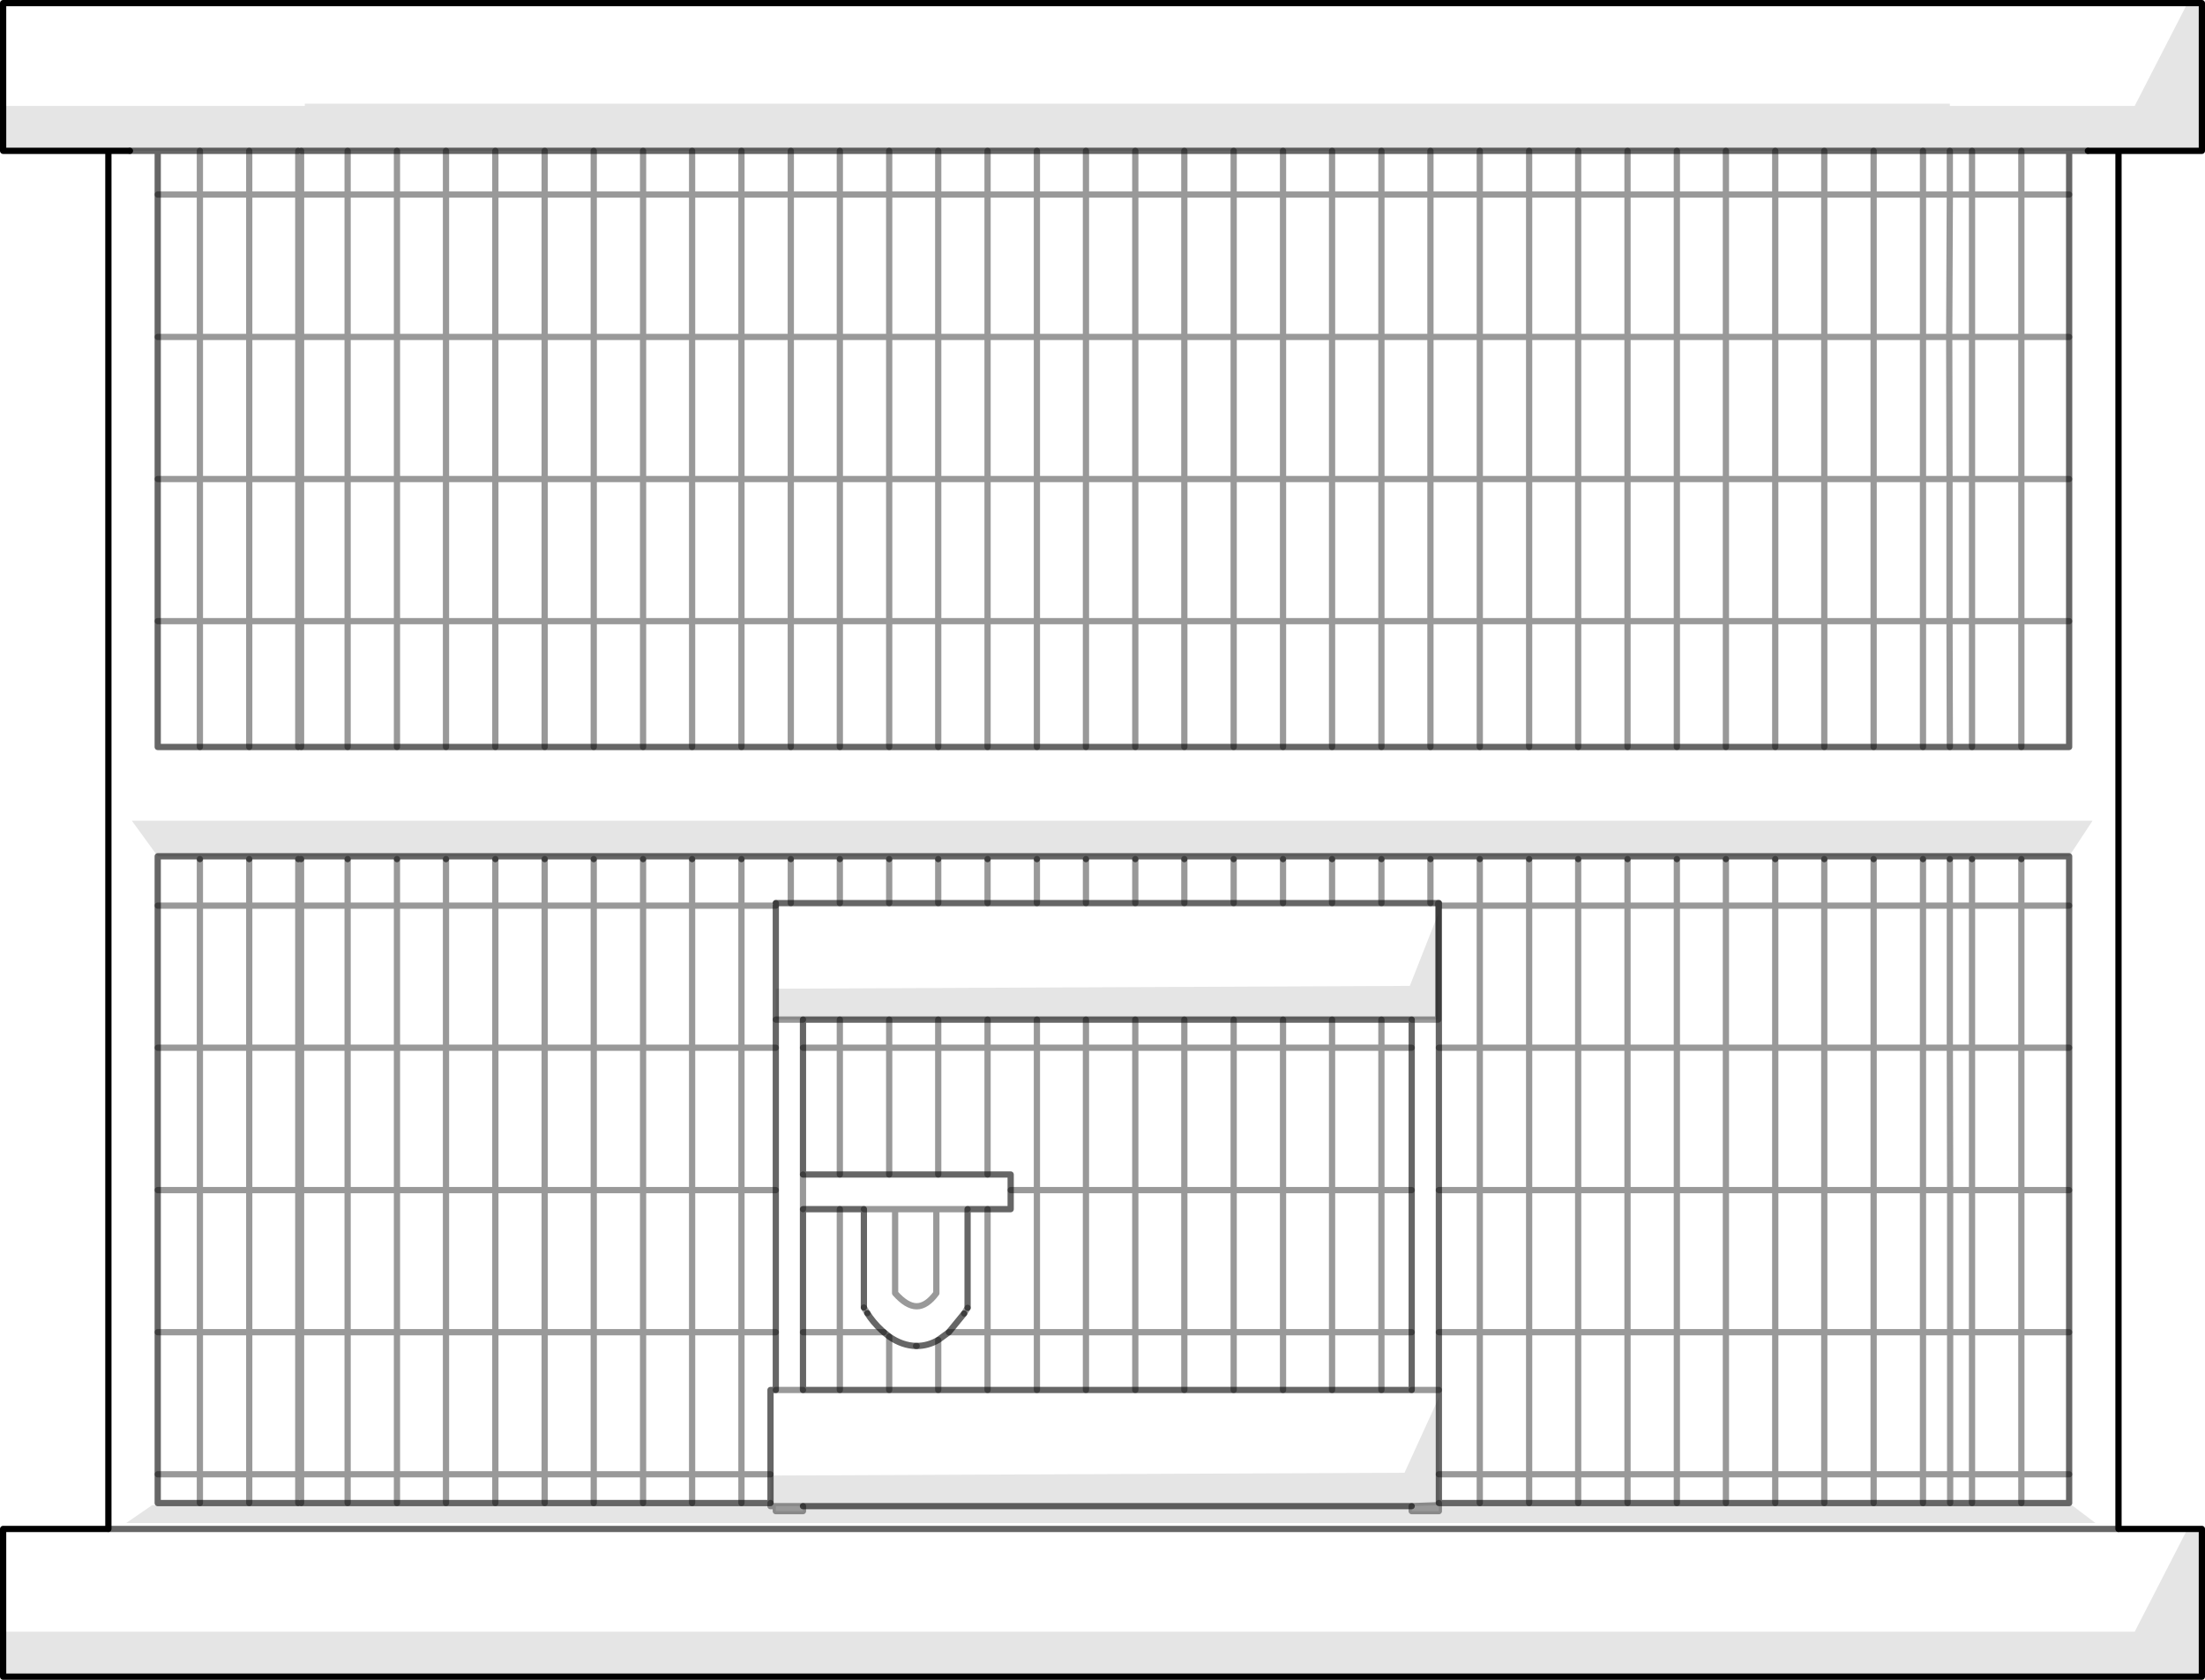 <?xml version="1.0" encoding="UTF-8" standalone="no"?>
<svg xmlns:xlink="http://www.w3.org/1999/xlink" height="268.95px" width="353.0px" xmlns="http://www.w3.org/2000/svg">
  <g transform="matrix(1.0, 0.0, 0.0, 1.0, 176.5, 134.45)">
    <path d="M173.7 -133.95 L165.25 -117.5 135.65 -117.5 135.65 -117.85 -127.7 -117.85 -127.7 -117.5 -176.0 -117.5 -176.0 -133.95 173.7 -133.95 M-159.15 -110.3 L-155.7 -110.3 -151.25 -110.3 -151.25 -103.3 -151.25 -80.5 -151.25 -57.75 -151.25 -35.0 -151.25 -14.85 -144.5 -14.85 -136.6 -14.85 -128.75 -14.85 -128.3 -14.85 -120.85 -14.85 -112.95 -14.85 -105.1 -14.85 -97.2 -14.85 -89.3 -14.85 -81.45 -14.85 -73.55 -14.85 -65.7 -14.85 -57.8 -14.85 -49.9 -14.85 -42.05 -14.85 -34.15 -14.85 -26.3 -14.85 -18.4 -14.85 -10.5 -14.85 -2.65 -14.85 5.25 -14.85 13.1 -14.85 21.0 -14.85 28.9 -14.85 36.75 -14.85 44.65 -14.85 52.5 -14.85 60.4 -14.85 68.3 -14.85 76.15 -14.85 84.05 -14.85 91.95 -14.85 99.8 -14.85 107.7 -14.85 115.55 -14.85 123.45 -14.85 131.35 -14.85 135.65 -14.85 139.2 -14.85 147.1 -14.85 154.75 -14.85 154.75 -35.0 154.75 -57.75 154.75 -80.5 154.75 -103.3 154.75 -110.3 157.75 -110.3 162.65 -110.3 162.65 110.35 173.7 110.35 165.25 126.8 -176.0 126.8 -176.0 110.35 -159.15 110.35 162.65 110.35 -159.15 110.35 -159.15 -110.3 M154.75 10.55 L154.75 2.65 158.5 -3.05 -155.4 -3.05 -151.25 2.65 -151.25 10.55 -151.25 33.3 -151.25 56.1 -151.25 78.85 -151.25 101.6 -151.25 106.2 -144.5 106.2 -136.6 106.2 -128.75 106.2 -128.3 106.2 -120.85 106.2 -112.95 106.2 -105.1 106.2 -97.2 106.2 -89.3 106.2 -81.45 106.2 -73.55 106.2 -65.7 106.2 -57.8 106.2 -53.15 106.2 -53.15 106.55 -152.15 106.55 -156.3 109.4 158.95 109.4 155.2 106.55 53.85 106.55 53.85 106.2 60.4 106.2 68.3 106.2 76.15 106.2 84.05 106.2 91.95 106.2 99.8 106.2 107.7 106.2 115.55 106.2 123.45 106.2 131.35 106.2 135.7 106.2 139.2 106.2 147.1 106.2 154.75 106.2 154.75 101.6 154.75 78.85 154.75 56.1 154.75 33.3 154.75 10.55 M52.5 10.15 L53.75 10.15 53.85 10.15 53.85 10.55 53.85 33.3 53.85 56.1 53.85 78.85 53.85 88.1 49.5 88.1 53.85 88.1 53.85 89.3 48.35 101.35 -53.15 101.8 -53.15 101.6 -53.15 88.1 -52.3 88.1 -47.95 88.1 -52.3 88.1 -52.3 78.85 -52.3 56.1 -52.3 33.3 -52.3 28.8 -47.95 28.8 -47.95 33.3 -47.95 53.6 -42.05 53.6 -34.15 53.6 -26.3 53.6 -18.4 53.6 -14.7 53.6 -14.7 56.1 -14.7 59.15 -18.4 59.15 -21.6 59.15 -26.6 59.15 -21.6 59.15 -21.6 74.95 -22.15 75.85 -24.6 78.85 -26.3 80.1 Q-27.95 81.05 -29.75 81.05 L-29.85 81.05 Q-32.05 81.0 -34.15 79.55 L-35.0 78.85 -35.3 78.6 Q-36.8 77.2 -37.65 75.8 L-38.2 74.9 -38.2 59.15 -42.05 59.15 -47.95 59.15 -47.95 53.6 -47.95 59.15 -47.95 78.85 -47.95 88.1 -42.05 88.1 -34.15 88.1 -26.3 88.1 -18.4 88.1 -10.5 88.1 -2.65 88.1 5.25 88.1 13.1 88.1 21.0 88.1 28.9 88.1 36.75 88.1 44.65 88.1 49.5 88.1 49.5 78.85 49.5 56.1 49.5 33.3 49.5 28.8 53.75 28.8 53.75 11.85 53.75 10.15 53.75 11.85 49.2 23.4 -52.3 23.85 -52.3 10.55 -52.3 10.15 -49.9 10.15 -42.05 10.15 -34.15 10.15 -26.3 10.15 -18.4 10.15 -10.5 10.15 -2.65 10.15 5.25 10.15 13.1 10.15 21.0 10.15 28.9 10.15 36.75 10.15 44.65 10.15 52.5 10.15 M53.85 106.55 L53.85 107.5 49.5 107.5 49.5 106.7 53.85 106.55 M-47.95 106.7 L-47.95 107.5 -52.3 107.5 -52.3 106.7 -47.95 106.7 M-33.2 59.15 L-38.2 59.15 -33.2 59.15 -33.2 72.6 Q-31.35 74.7 -29.75 74.7 -28.15 74.7 -26.6 72.6 L-26.6 59.15 -33.2 59.15" fill="#ffffff" fill-opacity="0.0" fill-rule="evenodd" stroke="none"/>
    <path d="M91.95 -110.3 L84.05 -110.3 76.15 -110.3 68.3 -110.3 60.4 -110.3 52.5 -110.3 44.65 -110.3 36.75 -110.3 28.9 -110.3 21.0 -110.3 13.1 -110.3 5.25 -110.3 -2.65 -110.3 -10.5 -110.3 -18.4 -110.3 -26.3 -110.3 -34.15 -110.3 -42.05 -110.3 -49.9 -110.3 -57.8 -110.3 -65.7 -110.3 -73.55 -110.3 -81.45 -110.3 -89.3 -110.3 -97.2 -110.3 -105.1 -110.3 -112.95 -110.3 -120.85 -110.3 -128.3 -110.3 -128.75 -110.3 -136.6 -110.3 -144.5 -110.3 -151.25 -110.3 -155.7 -110.3 -159.15 -110.3 -176.0 -110.3 -176.0 -117.5 -127.7 -117.5 -127.7 -117.85 135.65 -117.85 135.65 -117.5 165.25 -117.5 173.7 -133.95 176.0 -133.95 176.0 -110.3 162.65 -110.3 157.75 -110.3 154.75 -110.3 147.1 -110.3 139.2 -110.3 135.65 -110.3 131.35 -110.3 123.45 -110.3 115.55 -110.3 107.7 -110.3 99.8 -110.3 91.95 -110.3 M-176.0 126.8 L165.25 126.8 173.7 110.35 176.0 110.35 176.0 134.0 -176.0 134.0 -176.0 126.8 M154.75 2.65 L147.1 2.65 139.2 2.65 135.65 2.65 131.35 2.65 123.45 2.65 115.55 2.65 107.7 2.65 99.8 2.65 91.95 2.65 84.05 2.65 76.15 2.65 68.3 2.65 60.4 2.65 52.5 2.65 44.65 2.65 36.75 2.65 28.9 2.65 21.0 2.65 13.1 2.65 5.25 2.65 -2.65 2.65 -10.5 2.65 -18.4 2.65 -26.3 2.65 -34.15 2.65 -42.05 2.65 -49.9 2.65 -57.8 2.65 -65.7 2.65 -73.55 2.65 -81.45 2.65 -89.3 2.65 -97.2 2.65 -105.1 2.65 -112.95 2.65 -120.85 2.65 -128.3 2.65 -128.75 2.65 -136.6 2.65 -144.5 2.65 -151.25 2.65 -155.4 -3.05 158.5 -3.05 154.75 2.65 M53.85 106.2 L53.85 106.55 155.2 106.55 158.95 109.4 -156.3 109.4 -152.15 106.55 -53.15 106.55 -53.15 106.2 -53.15 101.8 48.35 101.35 53.85 89.3 53.85 101.6 53.85 106.2 M-52.3 23.85 L49.2 23.4 53.75 11.85 53.75 28.8 49.5 28.8 44.65 28.8 36.75 28.8 28.9 28.8 21.0 28.8 13.1 28.8 5.25 28.8 -2.65 28.8 -10.5 28.8 -18.4 28.8 -26.3 28.8 -34.15 28.8 -42.05 28.8 -47.95 28.8 -52.3 28.8 -52.3 23.85 M49.5 106.7 L49.5 107.5 53.85 107.5 53.85 106.55 49.5 106.7 -47.95 106.7 49.5 106.7 M-52.3 106.7 L-52.3 107.5 -47.95 107.5 -47.95 106.7 -52.3 106.7 -53.15 106.7 -53.15 106.55 -53.15 106.7 -52.3 106.7" fill="#000000" fill-opacity="0.102" fill-rule="evenodd" stroke="none"/>
    <path d="M173.7 -133.95 L-176.0 -133.95 -176.0 -117.5 -176.0 -110.3 -159.15 -110.3 -155.7 -110.3 M162.65 -110.3 L176.0 -110.3 176.0 -133.95 173.7 -133.95 M162.65 -110.3 L157.75 -110.3 M173.7 110.35 L162.65 110.35 162.65 -110.3 M-159.15 110.35 L-176.0 110.35 -176.0 126.8 -176.0 134.0 176.0 134.0 176.0 110.35 173.7 110.35 M-159.15 -110.3 L-159.15 110.35" fill="none" stroke="#000000" stroke-linecap="round" stroke-linejoin="round" stroke-width="1.0"/>
    <path d="M84.05 -110.3 L84.05 -103.3 91.95 -103.3 91.95 -110.3 M76.15 -110.3 L76.15 -103.3 84.05 -103.3 84.05 -80.5 91.95 -80.5 91.95 -103.3 99.8 -103.3 99.8 -110.3 M107.7 -110.3 L107.7 -103.3 115.55 -103.3 115.55 -110.3 M107.7 -103.3 L99.8 -103.3 99.8 -80.5 107.7 -80.5 107.7 -103.3 M-128.75 -110.3 L-128.3 -110.3 -128.3 -103.3 -120.85 -103.3 -120.85 -80.5 -112.95 -80.5 -112.95 -103.3 -112.95 -110.3 M123.45 -110.3 L123.45 -103.3 131.35 -103.3 131.35 -110.3 M135.65 -110.3 L135.65 -105.05 135.65 -104.6 135.65 -103.3 139.2 -103.3 139.2 -110.3 M135.65 -103.3 L131.35 -103.3 131.35 -80.5 135.55 -80.5 135.65 -103.3 M-128.3 -14.85 L-128.75 -14.85 -128.75 -35.0 -128.3 -35.0 -128.3 -57.75 -120.85 -57.75 -120.85 -35.0 -112.95 -35.0 -112.95 -14.85 M147.1 -110.3 L147.1 -103.3 154.75 -103.3 M147.1 -103.3 L139.2 -103.3 139.2 -80.5 147.1 -80.5 147.1 -103.3 M123.45 -103.3 L115.55 -103.3 115.55 -80.5 123.45 -80.5 123.45 -103.3 M5.25 -110.3 L5.25 -103.3 13.1 -103.3 13.1 -110.3 M21.0 -110.3 L21.0 -103.3 28.9 -103.3 28.9 -110.3 M28.9 -103.3 L36.75 -103.3 36.75 -110.3 M21.0 -103.3 L13.1 -103.3 13.1 -80.5 21.0 -80.5 21.0 -103.3 M52.5 -103.3 L44.65 -103.3 44.65 -80.5 52.5 -80.5 52.5 -103.3 52.5 -110.3 M44.65 -110.3 L44.65 -103.3 36.75 -103.3 36.75 -80.5 44.65 -80.5 44.65 -57.75 52.5 -57.75 52.5 -80.5 60.4 -80.5 60.4 -103.3 52.5 -103.3 M60.4 -103.3 L60.4 -110.3 M60.4 -103.3 L68.3 -103.3 68.3 -110.3 M76.15 -103.3 L68.3 -103.3 68.3 -80.5 76.15 -80.5 76.15 -103.3 M60.4 -57.75 L52.5 -57.75 52.5 -35.0 60.4 -35.0 60.4 -57.75 60.4 -80.5 68.3 -80.5 68.3 -57.75 76.15 -57.75 76.15 -80.5 84.05 -80.5 84.05 -57.75 91.95 -57.75 91.95 -80.5 99.8 -80.5 99.8 -57.75 107.7 -57.75 107.7 -80.5 115.55 -80.5 115.55 -57.75 123.45 -57.75 123.45 -80.5 131.35 -80.5 131.35 -57.75 135.6 -57.75 135.55 -80.5 139.2 -80.5 139.2 -57.75 147.1 -57.75 147.1 -80.5 154.75 -80.5 M60.4 -57.75 L68.3 -57.75 68.3 -35.0 76.15 -35.0 76.15 -57.75 84.05 -57.75 84.05 -35.0 91.95 -35.0 91.95 -57.75 99.8 -57.75 99.8 -35.0 107.7 -35.0 107.7 -57.75 115.55 -57.75 115.55 -35.0 123.45 -35.0 123.45 -57.75 131.35 -57.75 131.35 -35.0 135.6 -35.0 135.6 -57.75 139.2 -57.75 139.2 -35.0 147.1 -35.0 147.1 -57.75 154.75 -57.75 M28.9 -80.5 L21.0 -80.5 21.0 -57.75 28.9 -57.75 28.9 -80.5 28.9 -103.3 M28.9 -57.75 L36.75 -57.75 36.75 -80.5 28.9 -80.5 M13.1 -80.5 L5.25 -80.5 5.25 -57.75 13.1 -57.75 13.1 -80.5 M21.0 -57.75 L13.1 -57.75 13.1 -35.0 21.0 -35.0 21.0 -57.75 M28.9 -57.75 L28.9 -35.0 36.75 -35.0 36.75 -57.75 44.65 -57.75 44.65 -35.0 52.5 -35.0 52.5 -14.85 M28.9 -14.85 L28.9 -35.0 21.0 -35.0 21.0 -14.85 M13.1 -14.85 L13.1 -35.0 5.25 -35.0 5.25 -14.85 M44.65 -14.85 L44.65 -35.0 36.75 -35.0 36.75 -14.85 M76.15 -14.85 L76.15 -35.0 84.05 -35.0 84.05 -14.85 M68.3 -35.0 L68.3 -14.85 M60.4 -35.0 L68.3 -35.0 M60.4 -14.85 L60.4 -35.0 M5.25 -35.0 L5.25 -57.75 -2.65 -57.75 -2.65 -35.0 5.25 -35.0 M107.7 -35.0 L115.55 -35.0 115.55 -14.85 M91.95 -35.0 L99.8 -35.0 99.8 -14.85 M91.95 -14.85 L91.95 -35.0 M107.7 -14.85 L107.7 -35.0 M147.1 -35.0 L154.75 -35.0 M135.6 -35.0 L139.2 -35.0 139.2 -14.85 M123.45 -35.0 L131.35 -35.0 131.35 -14.85 M123.45 -14.85 L123.45 -35.0 M135.65 -14.85 L135.6 -35.0 M147.1 -14.85 L147.1 -35.0 M5.25 -80.5 L5.25 -103.3 -2.65 -103.3 -2.65 -80.5 5.25 -80.5 M147.1 3.1 L147.1 10.55 154.75 10.55 M53.85 106.2 L53.85 106.55 53.85 107.5 49.5 107.5 49.5 106.7 53.85 106.55 M-53.15 106.55 L-53.15 106.2 M-128.3 106.2 L-128.75 106.2 -128.75 101.6 -128.75 78.85 -128.75 56.1 -128.3 56.1 -128.3 78.85 -120.85 78.85 -120.85 101.6 -112.95 101.6 -112.95 106.2 M135.65 3.1 L135.65 10.55 139.2 10.55 139.2 3.1 M123.45 3.1 L123.45 10.55 131.35 10.55 131.35 3.1 M135.65 10.55 L131.35 10.55 131.35 33.3 135.65 33.3 135.65 10.55 M135.65 33.3 L139.2 33.3 139.2 10.55 147.1 10.55 147.1 33.3 154.75 33.3 M131.35 33.3 L123.45 33.3 123.45 56.1 131.35 56.1 131.35 33.3 M139.2 33.3 L147.1 33.3 147.1 56.1 154.75 56.1 M123.45 33.3 L123.45 10.55 115.55 10.55 115.55 33.3 123.45 33.3 M107.7 3.1 L107.7 10.55 115.55 10.55 115.55 3.1 M99.8 3.1 L99.8 10.55 107.7 10.55 107.7 33.3 115.55 33.3 115.55 56.1 123.45 56.1 123.45 78.85 131.35 78.85 131.35 56.1 135.7 56.1 135.65 33.3 M91.95 3.1 L91.95 10.55 99.8 10.55 99.8 33.3 107.7 33.3 107.7 56.1 115.55 56.1 115.55 78.85 123.45 78.85 123.45 101.6 131.35 101.6 131.35 78.85 135.7 78.85 135.7 56.1 139.2 56.1 139.2 33.3 M84.05 3.1 L84.05 10.55 91.95 10.55 91.95 33.3 99.8 33.3 99.8 56.1 107.7 56.1 107.7 78.85 115.55 78.85 115.55 101.6 123.45 101.6 123.45 106.2 M91.95 33.3 L84.05 33.3 84.05 56.1 91.95 56.1 91.95 33.3 M84.05 33.3 L84.05 10.55 76.15 10.55 76.15 33.3 84.05 33.3 M91.95 56.1 L99.8 56.1 99.8 78.85 107.7 78.85 107.7 101.6 115.55 101.6 115.55 106.2 M91.95 56.1 L91.95 78.85 99.8 78.85 99.8 101.6 107.7 101.6 107.7 106.2 M84.05 56.1 L84.05 78.85 91.95 78.85 91.95 101.6 99.8 101.6 99.8 106.2 M135.7 78.85 L139.2 78.85 139.2 56.1 147.1 56.1 147.1 78.85 154.75 78.85 M139.2 78.85 L147.1 78.85 147.1 101.6 154.75 101.6 M68.3 3.1 L68.3 10.55 76.15 10.55 76.15 3.1 M52.5 3.1 L52.5 10.15 M53.75 10.15 L53.85 10.15 M53.85 10.55 L60.4 10.55 60.4 3.1 M53.75 11.85 L53.75 10.15 M44.65 10.15 L44.65 3.1 M53.75 11.85 L53.75 28.8 49.5 28.8 M49.5 88.1 L53.85 88.1 M53.85 56.1 L60.4 56.1 60.4 33.3 53.85 33.3 M44.65 28.8 L44.65 33.3 49.5 33.3 M76.15 33.3 L68.3 33.3 68.3 56.1 76.15 56.1 76.15 33.3 M60.4 10.55 L68.3 10.55 68.3 33.3 60.4 33.3 60.4 10.55 M36.75 3.1 L36.75 10.15 M28.9 10.15 L28.9 3.1 M21.0 3.1 L21.0 10.15 M-52.3 10.15 L-52.3 10.55 -57.8 10.55 -57.8 33.3 -52.3 33.3 M-52.3 28.8 L-47.95 28.8 M-47.95 33.3 L-42.05 33.3 -42.05 28.8 M5.25 10.15 L5.25 3.1 M13.1 10.15 L13.1 3.1 M5.25 28.8 L5.25 33.3 13.1 33.3 13.1 28.8 M28.9 28.8 L28.9 33.3 36.75 33.3 36.75 28.8 M13.1 33.3 L21.0 33.3 21.0 28.8 M28.9 33.3 L21.0 33.3 21.0 56.1 28.9 56.1 28.9 33.3 M36.75 56.1 L28.9 56.1 28.9 78.85 36.75 78.85 36.75 56.1 36.75 33.3 44.65 33.3 44.65 56.1 49.5 56.1 M13.1 56.1 L5.25 56.1 5.25 78.85 13.1 78.85 13.1 56.1 13.1 33.3 M-47.95 88.1 L-52.3 88.1 M5.25 78.85 L5.25 88.1 M13.1 88.1 L13.1 78.85 21.0 78.85 21.0 56.1 13.1 56.1 M28.9 88.1 L28.9 78.85 21.0 78.85 21.0 88.1 M36.75 88.1 L36.75 78.85 44.65 78.85 44.65 56.1 36.75 56.1 M44.65 78.85 L49.5 78.85 M53.85 101.6 L60.4 101.6 60.4 78.85 53.85 78.85 M44.65 88.1 L44.65 78.85 M76.15 78.85 L68.3 78.85 68.3 101.6 76.15 101.6 76.15 78.85 76.15 56.1 84.05 56.1 M68.3 78.85 L68.3 56.1 60.4 56.1 60.4 78.85 68.3 78.85 M5.25 56.1 L5.25 33.3 -2.65 33.3 -2.65 56.1 5.25 56.1 M68.3 106.2 L68.3 101.6 60.4 101.6 60.4 106.2 M76.15 106.2 L76.15 101.6 84.05 101.6 84.05 78.85 76.15 78.85 M-47.95 106.7 L-47.95 107.5 -52.3 107.5 -52.3 106.7 -53.15 106.7 -53.15 106.55 M147.1 101.6 L147.1 106.2 M139.2 106.2 L139.2 101.6 135.7 101.6 135.7 106.2 M131.35 106.2 L131.35 101.6 135.7 101.6 135.7 78.85 M147.1 101.6 L139.2 101.6 139.2 78.85 M84.05 106.2 L84.05 101.6 91.95 101.6 91.95 106.2 M-73.55 -110.3 L-73.55 -103.3 -65.7 -103.3 -65.7 -110.3 M-49.9 -110.3 L-49.9 -103.3 -42.05 -103.3 -42.05 -110.3 M-65.7 -103.3 L-57.8 -103.3 -57.8 -110.3 M-49.9 -103.3 L-57.8 -103.3 -57.8 -80.5 -49.9 -80.5 -49.9 -103.3 M-26.3 -103.3 L-34.15 -103.3 -34.15 -80.5 -26.3 -80.5 -26.3 -103.3 -26.3 -110.3 M-42.05 -103.3 L-34.15 -103.3 -34.15 -110.3 M-26.3 -103.3 L-18.4 -103.3 -18.4 -110.3 M-10.5 -103.3 L-18.4 -103.3 -18.4 -80.5 -10.5 -80.5 -10.5 -103.3 -10.5 -110.3 M-10.5 -103.3 L-2.65 -103.3 -2.65 -110.3 M-151.25 -103.3 L-144.5 -103.3 -144.5 -110.3 M-136.6 -110.3 L-136.6 -103.3 -128.75 -103.3 -128.75 -110.3 M-128.75 -103.3 L-128.3 -103.3 -128.3 -80.5 -120.85 -80.5 -120.85 -57.75 -112.95 -57.75 -112.95 -80.5 -105.1 -80.5 -105.1 -57.75 -97.2 -57.75 -97.2 -80.5 -97.2 -103.3 -89.3 -103.3 -89.3 -110.3 M-144.5 -103.3 L-136.6 -103.3 -136.6 -80.5 -128.75 -80.5 -128.75 -103.3 M-120.85 -110.3 L-120.85 -103.3 -112.95 -103.3 -105.1 -103.3 -105.1 -110.3 M-81.45 -110.3 L-81.45 -103.3 -73.55 -103.3 -73.55 -80.5 -65.7 -80.5 -65.7 -103.3 M-81.45 -103.3 L-89.3 -103.3 -89.3 -80.5 -81.45 -80.5 -81.45 -103.3 M-97.2 -110.3 L-97.2 -103.3 -105.1 -103.3 -105.1 -80.5 -97.2 -80.5 -89.3 -80.5 -89.3 -57.75 -81.45 -57.75 -81.45 -80.5 -73.55 -80.5 -73.55 -57.75 -65.7 -57.75 -65.7 -80.5 -57.8 -80.5 -57.8 -57.75 -49.9 -57.75 -49.9 -80.5 -42.05 -80.5 -42.05 -103.3 M-105.1 -57.75 L-112.95 -57.75 -112.95 -35.0 -105.1 -35.0 -105.1 -57.75 M-89.3 -57.75 L-97.2 -57.75 -97.2 -35.0 -89.3 -35.0 -89.3 -57.75 M-128.75 -80.5 L-128.3 -80.5 -128.3 -57.75 -128.75 -57.75 -128.75 -35.0 -136.6 -35.0 -136.6 -57.75 -128.75 -57.75 -128.75 -80.5 M-151.25 -57.75 L-144.5 -57.75 -144.5 -80.5 -151.25 -80.5 M-136.6 -80.5 L-136.6 -57.75 -144.5 -57.75 -144.5 -35.0 -136.6 -35.0 -136.6 -14.85 M-144.5 -103.3 L-144.5 -80.5 -136.6 -80.5 M-151.25 -35.0 L-144.5 -35.0 -144.5 -14.85 M-120.85 -14.85 L-120.85 -35.0 -128.3 -35.0 -128.3 -14.85 M-89.3 -35.0 L-81.45 -35.0 -81.45 -57.75 -73.55 -57.75 -73.55 -35.0 -65.7 -35.0 -65.7 -57.75 -57.8 -57.75 -57.8 -35.0 -49.9 -35.0 -49.9 -57.75 -42.05 -57.75 -42.05 -80.5 -34.15 -80.5 -34.15 -57.75 -26.3 -57.75 -26.3 -80.5 -18.4 -80.5 -18.4 -57.75 -10.5 -57.75 -10.5 -80.5 -2.65 -80.5 -2.65 -57.75 -10.5 -57.75 -10.5 -35.0 -2.65 -35.0 -2.65 -14.85 M-81.45 -14.85 L-81.45 -35.0 -73.55 -35.0 -73.55 -14.85 M-97.2 -14.85 L-97.2 -35.0 -105.1 -35.0 -105.1 -14.85 M-89.3 -35.0 L-89.3 -14.85 M-26.3 -57.75 L-18.4 -57.75 -18.4 -35.0 -10.5 -35.0 -10.5 -14.85 M-42.05 -14.85 L-42.05 -35.0 -49.9 -35.0 -49.9 -14.85 M-57.8 -35.0 L-57.8 -14.85 M-65.7 -14.85 L-65.7 -35.0 -57.8 -35.0 M-34.15 -57.75 L-34.15 -35.0 -26.3 -35.0 -26.3 -57.75 M-18.4 -35.0 L-18.4 -14.85 M-18.4 -35.0 L-26.3 -35.0 -26.3 -14.85 M-34.15 -14.85 L-34.15 -35.0 -42.05 -35.0 -42.05 -57.75 -34.15 -57.75 M-2.65 3.1 L-2.65 10.15 M-10.5 10.15 L-10.5 3.1 M-18.4 3.1 L-18.4 10.15 M-34.15 3.1 L-34.15 10.15 M-26.3 10.15 L-26.3 3.1 M-34.15 28.8 L-34.15 33.3 -26.3 33.3 -26.3 28.8 M-2.65 28.8 L-2.65 33.3 -10.5 33.3 -10.5 56.1 -2.65 56.1 -2.65 78.85 5.25 78.85 M-18.4 28.8 L-18.4 33.3 -10.5 33.3 -10.5 28.8 M-18.4 53.6 L-18.4 33.3 -26.3 33.3 -26.3 53.6 M-14.7 56.1 L-10.5 56.1 -10.5 78.85 -2.65 78.85 -2.65 88.1 M-42.05 10.15 L-42.05 3.1 M-49.9 10.15 L-49.9 3.1 M-57.8 3.1 L-57.8 10.55 -65.7 10.55 -65.7 3.1 M-73.55 3.1 L-73.55 10.55 -65.7 10.55 -65.7 33.3 -73.55 33.3 -73.55 56.1 -65.7 56.1 -65.7 33.3 -57.8 33.3 -57.8 56.1 -52.3 56.1 M-73.55 33.3 L-73.55 10.55 -81.45 10.55 -81.45 33.3 -73.55 33.3 M-65.7 56.1 L-57.8 56.1 -57.8 78.85 -52.3 78.85 M-47.95 53.6 L-47.95 59.15 M-38.2 59.15 L-33.2 59.15 -26.6 59.15 -21.6 59.15 M-65.7 78.85 L-73.55 78.85 -73.55 101.6 -65.7 101.6 -65.7 78.85 -65.7 56.1 M-42.05 88.1 L-42.05 78.85 -47.95 78.85 M-42.05 78.85 L-42.05 59.15 M-65.7 78.85 L-57.8 78.85 -57.8 101.6 -53.15 101.6 M-73.55 78.85 L-73.55 56.1 -81.45 56.1 -81.45 78.85 -73.55 78.85 M-26.6 59.15 L-26.6 72.6 Q-28.15 74.7 -29.75 74.7 -31.35 74.7 -33.2 72.6 L-33.2 59.15 M-21.6 74.95 L-22.15 75.85 M-24.6 78.85 L-18.4 78.85 -18.4 59.15 M-26.3 80.1 L-26.3 88.1 M-29.75 81.05 L-29.85 81.05 M-34.15 79.55 L-34.15 88.1 M-37.65 75.8 L-38.2 74.9 M-35.0 78.85 L-42.05 78.85 M-18.4 78.85 L-10.5 78.85 -10.5 88.1 M-18.4 78.85 L-18.4 88.1 M-42.05 53.6 L-42.05 33.3 -34.15 33.3 -34.15 53.6 M-89.3 3.1 L-89.3 10.55 -81.45 10.55 -81.45 3.1 M-105.1 3.1 L-105.1 10.55 -97.2 10.55 -97.2 3.1 M-89.3 10.55 L-97.2 10.55 -97.2 33.3 -89.3 33.3 -89.3 10.55 M-120.85 3.1 L-120.85 10.55 -112.95 10.55 -112.95 3.1 M-112.95 10.55 L-105.1 10.55 -105.1 33.3 -97.2 33.3 -97.2 56.1 -89.3 56.1 -89.3 33.3 -81.45 33.3 -81.45 56.1 -89.3 56.1 -89.3 78.85 -81.45 78.85 -81.45 101.6 -73.55 101.6 -73.55 106.2 M-105.1 33.3 L-112.95 33.3 -112.95 56.1 -105.1 56.1 -105.1 33.3 M-112.95 33.3 L-120.85 33.3 -120.85 56.1 -112.95 56.1 -112.95 78.85 -105.1 78.85 -105.1 56.1 -97.2 56.1 -97.2 78.85 -89.3 78.85 -89.3 101.6 -81.45 101.6 -81.45 106.2 M-112.95 10.55 L-112.95 33.3 M-120.85 33.3 L-120.85 10.55 -128.3 10.55 -128.3 33.3 -120.85 33.3 M-128.75 3.1 L-128.75 10.55 -128.3 10.55 -128.3 3.1 M-136.6 3.1 L-136.6 10.55 -128.75 10.55 -128.75 33.3 -128.3 33.3 -128.3 56.1 -120.85 56.1 -120.85 78.85 -112.95 78.85 -112.95 101.6 -105.1 101.6 -105.1 78.85 -97.2 78.85 -97.2 101.6 -89.3 101.6 -89.3 106.2 M-151.25 10.55 L-144.5 10.55 -144.5 3.1 M-151.25 33.3 L-144.5 33.3 -144.5 10.55 -136.6 10.55 -136.6 33.3 -128.75 33.3 -128.75 56.1 -136.6 56.1 -136.6 78.85 -128.75 78.85 -128.3 78.85 -128.3 101.6 -120.85 101.6 -120.85 106.2 M-136.6 33.3 L-144.5 33.3 -144.5 56.1 -136.6 56.1 -136.6 33.3 M-151.25 78.85 L-144.5 78.85 -144.5 56.1 -151.25 56.1 M-144.5 78.85 L-136.6 78.85 -136.6 101.6 -128.75 101.6 -128.3 101.6 -128.3 106.2 M-97.2 106.2 L-97.2 101.6 -105.1 101.6 -105.1 106.2 M-136.6 101.6 L-136.6 106.2 M-144.5 106.2 L-144.5 101.6 -151.25 101.6 M-144.5 78.85 L-144.5 101.6 -136.6 101.6 M-57.8 106.2 L-57.8 101.6 -65.7 101.6 -65.7 106.2 M-52.3 106.7 L-47.95 106.7" fill="none" stroke="#000000" stroke-linecap="round" stroke-linejoin="round" stroke-opacity="0.4" stroke-width="1.0"/>
    <path d="M91.95 -110.3 L84.05 -110.3 76.15 -110.3 68.3 -110.3 60.4 -110.3 52.5 -110.3 44.65 -110.3 36.75 -110.3 28.9 -110.3 21.0 -110.3 13.1 -110.3 5.25 -110.3 -2.65 -110.3 -10.5 -110.3 -18.4 -110.3 -26.3 -110.3 -34.15 -110.3 -42.05 -110.3 -49.9 -110.3 -57.8 -110.3 -65.7 -110.3 -73.55 -110.3 -81.45 -110.3 -89.3 -110.3 -97.2 -110.3 -105.1 -110.3 -112.95 -110.3 -120.85 -110.3 -128.3 -110.3 M99.8 -110.3 L91.95 -110.3 M115.55 -110.3 L107.7 -110.3 99.8 -110.3 M-155.7 -110.3 L-151.25 -110.3 -144.5 -110.3 -136.6 -110.3 -128.75 -110.3 M131.35 -110.3 L123.45 -110.3 115.55 -110.3 M139.2 -110.3 L135.65 -110.3 131.35 -110.3 M157.75 -110.3 L154.75 -110.3 154.75 -103.3 154.75 -80.5 154.75 -57.75 154.75 -35.0 154.75 -14.85 147.1 -14.85 139.2 -14.85 135.65 -14.85 131.35 -14.85 123.45 -14.85 115.55 -14.85 107.7 -14.85 99.8 -14.85 91.95 -14.85 84.05 -14.85 76.15 -14.85 68.3 -14.85 60.4 -14.85 52.5 -14.85 44.65 -14.85 36.75 -14.85 28.9 -14.85 21.0 -14.85 13.1 -14.85 5.25 -14.85 -2.65 -14.85 -10.5 -14.85 -18.4 -14.85 -26.3 -14.85 -34.15 -14.85 -42.05 -14.85 -49.9 -14.85 -57.8 -14.85 -65.7 -14.85 -73.55 -14.85 -81.45 -14.85 -89.3 -14.85 -97.2 -14.85 -105.1 -14.85 -112.95 -14.85 -120.85 -14.85 -128.3 -14.85 M-128.75 -14.85 L-136.6 -14.85 -144.5 -14.85 -151.25 -14.85 -151.25 -35.0 -151.25 -57.75 -151.25 -80.5 -151.25 -103.3 -151.25 -110.3 M154.75 -110.3 L147.1 -110.3 139.2 -110.3 M162.65 110.35 L-159.15 110.35 M154.75 10.55 L154.75 2.65 147.1 2.65 147.1 3.1 M154.75 10.55 L154.75 33.3 154.75 56.1 154.75 78.85 154.75 101.6 154.75 106.2 147.1 106.2 139.2 106.2 135.7 106.2 131.35 106.2 123.45 106.2 115.55 106.2 107.7 106.2 99.8 106.2 91.95 106.2 84.05 106.2 76.15 106.2 68.3 106.2 60.4 106.2 53.85 106.2 53.85 101.6 53.85 89.3 53.85 88.1 53.85 78.85 53.85 56.1 53.85 33.3 53.85 10.55 53.85 10.15 M-53.15 106.2 L-57.8 106.2 -65.7 106.2 -73.55 106.2 -81.45 106.2 -89.3 106.2 -97.2 106.2 -105.1 106.2 -112.95 106.2 -120.85 106.2 -128.3 106.2 M-128.75 106.2 L-136.6 106.2 -144.5 106.2 -151.25 106.2 -151.25 101.6 -151.25 78.85 -151.25 56.1 -151.25 33.3 -151.25 10.55 -151.25 2.65 -144.5 2.65 -136.6 2.65 -128.75 2.65 -128.3 2.65 -120.85 2.65 -112.95 2.65 -105.1 2.65 -97.2 2.65 -89.3 2.65 -81.45 2.65 -73.55 2.65 -65.7 2.65 -57.8 2.65 -49.9 2.65 -42.05 2.65 -34.15 2.65 -26.3 2.65 -18.4 2.65 -10.5 2.65 -2.65 2.65 5.25 2.65 13.1 2.65 21.0 2.65 28.9 2.65 36.75 2.65 44.65 2.65 52.5 2.65 60.4 2.65 68.3 2.65 76.15 2.65 84.05 2.65 91.95 2.65 99.8 2.65 107.7 2.65 107.7 3.1 M139.2 3.1 L139.2 2.65 135.65 2.65 135.65 3.1 M131.35 3.1 L131.35 2.65 123.45 2.65 123.45 3.1 M135.65 2.65 L131.35 2.65 M139.2 2.65 L147.1 2.65 M115.55 2.65 L107.7 2.65 M115.55 3.1 L115.55 2.65 123.45 2.65 M99.8 2.65 L99.8 3.1 M91.95 3.1 L91.95 2.65 M84.05 2.65 L84.05 3.1 M76.15 3.1 L76.15 2.65 M68.3 2.65 L68.3 3.1 M60.4 3.1 L60.4 2.65 M52.5 2.65 L52.5 3.1 M52.5 10.15 L53.75 10.15 M44.65 3.1 L44.65 2.65 M49.5 28.8 L49.5 33.3 49.5 56.1 49.5 78.85 49.5 88.1 44.65 88.1 36.75 88.1 28.9 88.1 21.0 88.1 13.1 88.1 5.25 88.1 -2.65 88.1 -10.5 88.1 -18.4 88.1 -26.3 88.1 -34.15 88.1 -42.05 88.1 -47.95 88.1 -47.95 78.85 -47.95 59.15 -42.05 59.15 -38.2 59.15 -38.2 74.9 M44.65 10.15 L52.5 10.15 M-47.95 28.8 L-42.05 28.8 -34.15 28.8 -26.3 28.8 -18.4 28.8 -10.5 28.8 -2.65 28.8 5.25 28.8 13.1 28.8 21.0 28.8 28.9 28.8 36.75 28.8 44.65 28.8 49.5 28.8 M36.75 10.15 L44.65 10.15 M36.75 2.65 L36.75 3.1 M21.0 10.15 L28.9 10.15 36.75 10.15 M28.9 3.1 L28.9 2.65 M21.0 2.65 L21.0 3.1 M21.0 10.15 L13.1 10.15 5.25 10.15 -2.65 10.15 -10.5 10.15 -18.4 10.15 -26.3 10.15 -34.15 10.15 -42.05 10.15 -49.9 10.15 -52.3 10.15 M-52.3 10.55 L-52.3 23.85 -52.3 28.8 -52.3 33.3 -52.3 56.1 -52.3 78.85 -52.3 88.1 -53.15 88.1 -53.15 101.6 M-47.95 28.8 L-47.95 33.3 -47.95 53.6 -42.05 53.6 -34.15 53.6 -26.3 53.6 -18.4 53.6 -14.7 53.6 -14.7 56.1 -14.7 59.15 -18.4 59.15 -21.6 59.15 -21.6 74.95 M5.25 3.1 L5.25 2.65 M13.1 3.1 L13.1 2.65 M49.5 106.7 L-47.95 106.7 M-2.65 2.65 L-2.65 3.1 M-10.5 3.1 L-10.5 2.65 M-18.4 2.65 L-18.4 3.1 M-34.15 2.65 L-34.15 3.1 M-26.3 3.1 L-26.3 2.65 M-42.05 3.1 L-42.05 2.65 M-49.9 3.1 L-49.9 2.65 M-57.8 2.65 L-57.8 3.1 M-73.55 2.65 L-73.55 3.1 M-65.7 3.1 L-65.7 2.65 M-22.15 75.85 L-24.6 78.85 -26.3 80.1 Q-27.95 81.05 -29.75 81.05 M-29.85 81.05 Q-32.05 81.0 -34.15 79.55 L-35.0 78.85 -35.3 78.6 Q-36.8 77.2 -37.65 75.8 M-89.3 3.1 L-89.3 2.65 M-81.45 3.1 L-81.45 2.65 M-97.2 3.1 L-97.2 2.65 M-105.1 3.1 L-105.1 2.65 M-120.85 2.65 L-120.85 3.1 M-112.95 3.1 L-112.95 2.65 M-128.75 3.1 L-128.75 2.65 M-128.3 3.1 L-128.3 2.65 M-136.6 2.65 L-136.6 3.1 M-144.5 3.1 L-144.5 2.65 M-53.15 101.8 L-53.15 106.2" fill="none" stroke="#000000" stroke-linecap="round" stroke-linejoin="round" stroke-opacity="0.6" stroke-width="1.0"/>
  </g>
</svg>
